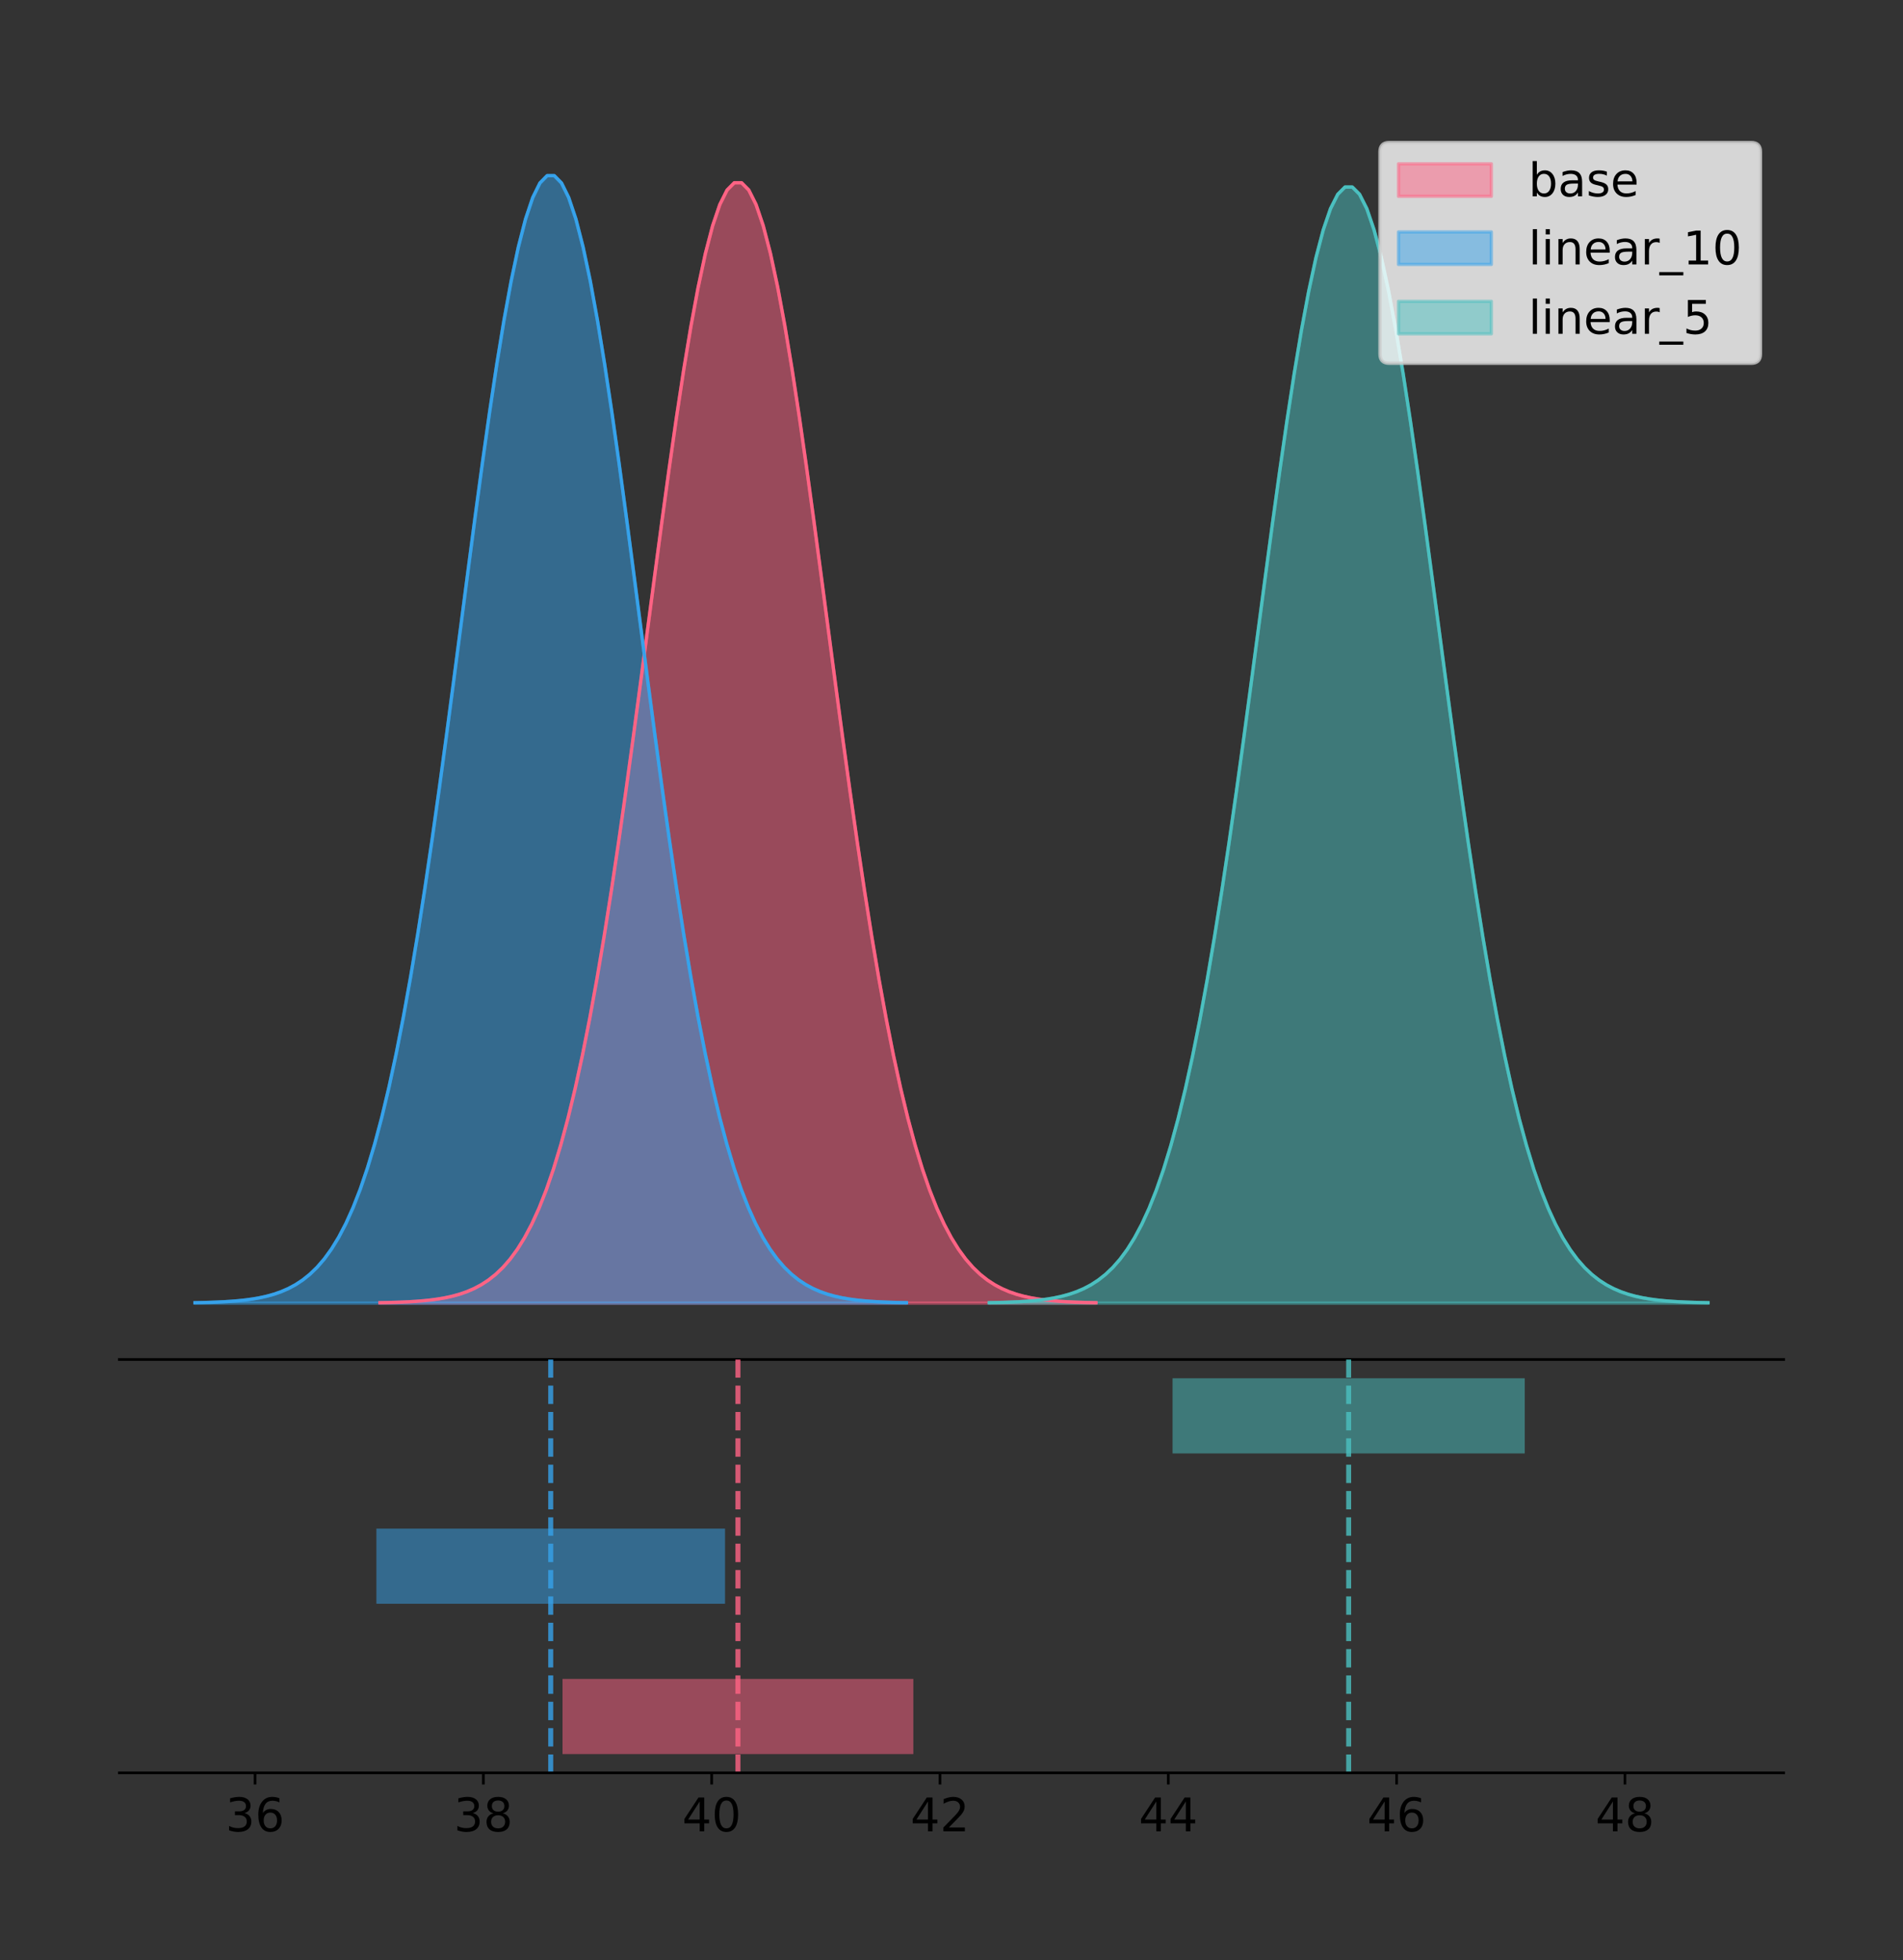 <?xml version="1.0" encoding="utf-8" standalone="no"?>
<!DOCTYPE svg PUBLIC "-//W3C//DTD SVG 1.1//EN"
  "http://www.w3.org/Graphics/SVG/1.1/DTD/svg11.dtd">
<!-- Created with matplotlib (https://matplotlib.org/) -->
<svg height="591.509pt" version="1.1" viewBox="0 0 574.2 591.509" width="574.2pt" xmlns="http://www.w3.org/2000/svg" xmlns:xlink="http://www.w3.org/1999/xlink">
 <rect x="0" y="0" width="574.2" height="591.509" fill="#333333" stroke="none"/>
 <defs>
  <style type="text/css">
*{stroke-linecap:butt;stroke-linejoin:round;}
  </style>
 </defs>
 <g id="figure_1">
  <g id="patch_1">
   <path d="M 0 591.509 
L 574.2 591.509 
L 574.2 0 
L 0 0 
z
" style="fill:none;"/>
  </g>
  <g id="axes_1">
   <g id="patch_2">
    <path d="M 36 410.22 
L 538.2 410.22 
L 538.2 36 
L 36 36 
z
" style="fill:none;"/>
   </g>
   <g id="PolyCollection_1">
    <defs>
     <path d="M 114.638 -198.299 
L 114.638 -198.413 
L 116.821 -198.456 
L 119.003 -198.513 
L 121.185 -198.59 
L 123.367 -198.692 
L 125.55 -198.826 
L 127.732 -199.001 
L 129.914 -199.229 
L 132.096 -199.522 
L 134.279 -199.897 
L 136.461 -200.374 
L 138.643 -200.976 
L 140.825 -201.73 
L 143.007 -202.667 
L 145.19 -203.825 
L 147.372 -205.244 
L 149.554 -206.97 
L 151.736 -209.055 
L 153.919 -211.555 
L 156.101 -214.529 
L 158.283 -218.041 
L 160.465 -222.156 
L 162.648 -226.943 
L 164.83 -232.465 
L 167.012 -238.787 
L 169.194 -245.967 
L 171.377 -254.055 
L 173.559 -263.09 
L 175.741 -273.1 
L 177.923 -284.093 
L 180.105 -296.063 
L 182.288 -308.977 
L 184.47 -322.781 
L 186.652 -337.396 
L 188.834 -352.715 
L 191.017 -368.605 
L 193.199 -384.908 
L 195.381 -401.441 
L 197.563 -417.999 
L 199.746 -434.361 
L 201.928 -450.29 
L 204.11 -465.543 
L 206.292 -479.875 
L 208.474 -493.044 
L 210.657 -504.821 
L 212.839 -514.994 
L 215.021 -523.375 
L 217.203 -529.806 
L 219.386 -534.164 
L 221.568 -536.365 
L 223.75 -536.365 
L 225.932 -534.164 
L 228.115 -529.806 
L 230.297 -523.375 
L 232.479 -514.994 
L 234.661 -504.821 
L 236.843 -493.044 
L 239.026 -479.875 
L 241.208 -465.543 
L 243.39 -450.29 
L 245.572 -434.361 
L 247.755 -417.999 
L 249.937 -401.441 
L 252.119 -384.908 
L 254.301 -368.605 
L 256.484 -352.715 
L 258.666 -337.396 
L 260.848 -322.781 
L 263.03 -308.977 
L 265.212 -296.063 
L 267.395 -284.093 
L 269.577 -273.1 
L 271.759 -263.09 
L 273.941 -254.055 
L 276.124 -245.967 
L 278.306 -238.787 
L 280.488 -232.465 
L 282.67 -226.943 
L 284.853 -222.156 
L 287.035 -218.041 
L 289.217 -214.529 
L 291.399 -211.555 
L 293.582 -209.055 
L 295.764 -206.97 
L 297.946 -205.244 
L 300.128 -203.825 
L 302.31 -202.667 
L 304.493 -201.73 
L 306.675 -200.976 
L 308.857 -200.374 
L 311.039 -199.897 
L 313.222 -199.522 
L 315.404 -199.229 
L 317.586 -199.001 
L 319.768 -198.826 
L 321.951 -198.692 
L 324.133 -198.59 
L 326.315 -198.513 
L 328.497 -198.456 
L 330.679 -198.413 
L 330.679 -198.299 
L 330.679 -198.299 
L 328.497 -198.299 
L 326.315 -198.299 
L 324.133 -198.299 
L 321.951 -198.299 
L 319.768 -198.299 
L 317.586 -198.299 
L 315.404 -198.299 
L 313.222 -198.299 
L 311.039 -198.299 
L 308.857 -198.299 
L 306.675 -198.299 
L 304.493 -198.299 
L 302.31 -198.299 
L 300.128 -198.299 
L 297.946 -198.299 
L 295.764 -198.299 
L 293.582 -198.299 
L 291.399 -198.299 
L 289.217 -198.299 
L 287.035 -198.299 
L 284.853 -198.299 
L 282.67 -198.299 
L 280.488 -198.299 
L 278.306 -198.299 
L 276.124 -198.299 
L 273.941 -198.299 
L 271.759 -198.299 
L 269.577 -198.299 
L 267.395 -198.299 
L 265.212 -198.299 
L 263.03 -198.299 
L 260.848 -198.299 
L 258.666 -198.299 
L 256.484 -198.299 
L 254.301 -198.299 
L 252.119 -198.299 
L 249.937 -198.299 
L 247.755 -198.299 
L 245.572 -198.299 
L 243.39 -198.299 
L 241.208 -198.299 
L 239.026 -198.299 
L 236.843 -198.299 
L 234.661 -198.299 
L 232.479 -198.299 
L 230.297 -198.299 
L 228.115 -198.299 
L 225.932 -198.299 
L 223.75 -198.299 
L 221.568 -198.299 
L 219.386 -198.299 
L 217.203 -198.299 
L 215.021 -198.299 
L 212.839 -198.299 
L 210.657 -198.299 
L 208.474 -198.299 
L 206.292 -198.299 
L 204.11 -198.299 
L 201.928 -198.299 
L 199.746 -198.299 
L 197.563 -198.299 
L 195.381 -198.299 
L 193.199 -198.299 
L 191.017 -198.299 
L 188.834 -198.299 
L 186.652 -198.299 
L 184.47 -198.299 
L 182.288 -198.299 
L 180.105 -198.299 
L 177.923 -198.299 
L 175.741 -198.299 
L 173.559 -198.299 
L 171.377 -198.299 
L 169.194 -198.299 
L 167.012 -198.299 
L 164.83 -198.299 
L 162.648 -198.299 
L 160.465 -198.299 
L 158.283 -198.299 
L 156.101 -198.299 
L 153.919 -198.299 
L 151.736 -198.299 
L 149.554 -198.299 
L 147.372 -198.299 
L 145.19 -198.299 
L 143.007 -198.299 
L 140.825 -198.299 
L 138.643 -198.299 
L 136.461 -198.299 
L 134.279 -198.299 
L 132.096 -198.299 
L 129.914 -198.299 
L 127.732 -198.299 
L 125.55 -198.299 
L 123.367 -198.299 
L 121.185 -198.299 
L 119.003 -198.299 
L 116.821 -198.299 
L 114.638 -198.299 
z
" id="m628d7ee543" style="stroke:#ff6384;stroke-opacity:0.5;"/>
    </defs>
    <g clip-path="url(#p4c13dbbd85)">
     <use style="fill:#ff6384;fill-opacity:0.5;stroke:#ff6384;stroke-opacity:0.5;" x="0" xlink:href="#m628d7ee543" y="591.509"/>
    </g>
   </g>
   <g id="PolyCollection_2">
    <defs>
     <path d="M 58.827 -198.299 
L 58.827 -198.414 
L 60.996 -198.457 
L 63.164 -198.515 
L 65.333 -198.592 
L 67.501 -198.694 
L 69.67 -198.829 
L 71.839 -199.006 
L 74.007 -199.235 
L 76.176 -199.53 
L 78.344 -199.907 
L 80.513 -200.387 
L 82.681 -200.993 
L 84.85 -201.751 
L 87.018 -202.695 
L 89.187 -203.86 
L 91.355 -205.288 
L 93.524 -207.025 
L 95.692 -209.123 
L 97.861 -211.638 
L 100.03 -214.631 
L 102.198 -218.165 
L 104.367 -222.307 
L 106.535 -227.124 
L 108.704 -232.681 
L 110.872 -239.043 
L 113.041 -246.268 
L 115.209 -254.407 
L 117.378 -263.499 
L 119.546 -273.572 
L 121.715 -284.635 
L 123.883 -296.68 
L 126.052 -309.675 
L 128.221 -323.567 
L 130.389 -338.274 
L 132.558 -353.69 
L 134.726 -369.68 
L 136.895 -386.086 
L 139.063 -402.724 
L 141.232 -419.387 
L 143.4 -435.851 
L 145.569 -451.881 
L 147.737 -467.231 
L 149.906 -481.653 
L 152.074 -494.905 
L 154.243 -506.757 
L 156.411 -516.994 
L 158.58 -525.428 
L 160.749 -531.9 
L 162.917 -536.285 
L 165.086 -538.499 
L 167.254 -538.499 
L 169.423 -536.285 
L 171.591 -531.9 
L 173.76 -525.428 
L 175.928 -516.994 
L 178.097 -506.757 
L 180.265 -494.905 
L 182.434 -481.653 
L 184.602 -467.231 
L 186.771 -451.881 
L 188.94 -435.851 
L 191.108 -419.387 
L 193.277 -402.724 
L 195.445 -386.086 
L 197.614 -369.68 
L 199.782 -353.69 
L 201.951 -338.274 
L 204.119 -323.567 
L 206.288 -309.675 
L 208.456 -296.68 
L 210.625 -284.635 
L 212.793 -273.572 
L 214.962 -263.499 
L 217.131 -254.407 
L 219.299 -246.268 
L 221.468 -239.043 
L 223.636 -232.681 
L 225.805 -227.124 
L 227.973 -222.307 
L 230.142 -218.165 
L 232.31 -214.631 
L 234.479 -211.638 
L 236.647 -209.123 
L 238.816 -207.025 
L 240.984 -205.288 
L 243.153 -203.86 
L 245.322 -202.695 
L 247.49 -201.751 
L 249.659 -200.993 
L 251.827 -200.387 
L 253.996 -199.907 
L 256.164 -199.53 
L 258.333 -199.235 
L 260.501 -199.006 
L 262.67 -198.829 
L 264.838 -198.694 
L 267.007 -198.592 
L 269.175 -198.515 
L 271.344 -198.457 
L 273.513 -198.414 
L 273.513 -198.299 
L 273.513 -198.299 
L 271.344 -198.299 
L 269.175 -198.299 
L 267.007 -198.299 
L 264.838 -198.299 
L 262.67 -198.299 
L 260.501 -198.299 
L 258.333 -198.299 
L 256.164 -198.299 
L 253.996 -198.299 
L 251.827 -198.299 
L 249.659 -198.299 
L 247.49 -198.299 
L 245.322 -198.299 
L 243.153 -198.299 
L 240.984 -198.299 
L 238.816 -198.299 
L 236.647 -198.299 
L 234.479 -198.299 
L 232.31 -198.299 
L 230.142 -198.299 
L 227.973 -198.299 
L 225.805 -198.299 
L 223.636 -198.299 
L 221.468 -198.299 
L 219.299 -198.299 
L 217.131 -198.299 
L 214.962 -198.299 
L 212.793 -198.299 
L 210.625 -198.299 
L 208.456 -198.299 
L 206.288 -198.299 
L 204.119 -198.299 
L 201.951 -198.299 
L 199.782 -198.299 
L 197.614 -198.299 
L 195.445 -198.299 
L 193.277 -198.299 
L 191.108 -198.299 
L 188.94 -198.299 
L 186.771 -198.299 
L 184.602 -198.299 
L 182.434 -198.299 
L 180.265 -198.299 
L 178.097 -198.299 
L 175.928 -198.299 
L 173.76 -198.299 
L 171.591 -198.299 
L 169.423 -198.299 
L 167.254 -198.299 
L 165.086 -198.299 
L 162.917 -198.299 
L 160.749 -198.299 
L 158.58 -198.299 
L 156.411 -198.299 
L 154.243 -198.299 
L 152.074 -198.299 
L 149.906 -198.299 
L 147.737 -198.299 
L 145.569 -198.299 
L 143.4 -198.299 
L 141.232 -198.299 
L 139.063 -198.299 
L 136.895 -198.299 
L 134.726 -198.299 
L 132.558 -198.299 
L 130.389 -198.299 
L 128.221 -198.299 
L 126.052 -198.299 
L 123.883 -198.299 
L 121.715 -198.299 
L 119.546 -198.299 
L 117.378 -198.299 
L 115.209 -198.299 
L 113.041 -198.299 
L 110.872 -198.299 
L 108.704 -198.299 
L 106.535 -198.299 
L 104.367 -198.299 
L 102.198 -198.299 
L 100.03 -198.299 
L 97.861 -198.299 
L 95.692 -198.299 
L 93.524 -198.299 
L 91.355 -198.299 
L 89.187 -198.299 
L 87.018 -198.299 
L 84.85 -198.299 
L 82.681 -198.299 
L 80.513 -198.299 
L 78.344 -198.299 
L 76.176 -198.299 
L 74.007 -198.299 
L 71.839 -198.299 
L 69.67 -198.299 
L 67.501 -198.299 
L 65.333 -198.299 
L 63.164 -198.299 
L 60.996 -198.299 
L 58.827 -198.299 
z
" id="m16cb1708a8" style="stroke:#36a2eb;stroke-opacity:0.5;"/>
    </defs>
    <g clip-path="url(#p4c13dbbd85)">
     <use style="fill:#36a2eb;fill-opacity:0.5;stroke:#36a2eb;stroke-opacity:0.5;" x="0" xlink:href="#m16cb1708a8" y="591.509"/>
    </g>
   </g>
   <g id="PolyCollection_3">
    <defs>
     <path d="M 298.502 -198.299 
L 298.502 -198.412 
L 300.692 -198.455 
L 302.883 -198.512 
L 305.074 -198.589 
L 307.264 -198.69 
L 309.455 -198.824 
L 311.645 -198.999 
L 313.836 -199.225 
L 316.027 -199.517 
L 318.217 -199.891 
L 320.408 -200.366 
L 322.599 -200.966 
L 324.789 -201.717 
L 326.98 -202.651 
L 329.17 -203.804 
L 331.361 -205.217 
L 333.552 -206.937 
L 335.742 -209.014 
L 337.933 -211.504 
L 340.123 -214.466 
L 342.314 -217.965 
L 344.505 -222.065 
L 346.695 -226.833 
L 348.886 -232.335 
L 351.077 -238.632 
L 353.267 -245.785 
L 355.458 -253.841 
L 357.648 -262.842 
L 359.839 -272.813 
L 362.03 -283.765 
L 364.22 -295.689 
L 366.411 -308.553 
L 368.601 -322.304 
L 370.792 -336.863 
L 372.983 -352.124 
L 375.173 -367.953 
L 377.364 -384.194 
L 379.555 -400.663 
L 381.745 -417.158 
L 383.936 -433.457 
L 386.126 -449.325 
L 388.317 -464.52 
L 390.508 -478.797 
L 392.698 -491.916 
L 394.889 -503.648 
L 397.079 -513.782 
L 399.27 -522.131 
L 401.461 -528.538 
L 403.651 -532.879 
L 405.842 -535.071 
L 408.033 -535.071 
L 410.223 -532.879 
L 412.414 -528.538 
L 414.604 -522.131 
L 416.795 -513.782 
L 418.986 -503.648 
L 421.176 -491.916 
L 423.367 -478.797 
L 425.557 -464.52 
L 427.748 -449.325 
L 429.939 -433.457 
L 432.129 -417.158 
L 434.32 -400.663 
L 436.511 -384.194 
L 438.701 -367.953 
L 440.892 -352.124 
L 443.082 -336.863 
L 445.273 -322.304 
L 447.464 -308.553 
L 449.654 -295.689 
L 451.845 -283.765 
L 454.035 -272.813 
L 456.226 -262.842 
L 458.417 -253.841 
L 460.607 -245.785 
L 462.798 -238.632 
L 464.989 -232.335 
L 467.179 -226.833 
L 469.37 -222.065 
L 471.56 -217.965 
L 473.751 -214.466 
L 475.942 -211.504 
L 478.132 -209.014 
L 480.323 -206.937 
L 482.513 -205.217 
L 484.704 -203.804 
L 486.895 -202.651 
L 489.085 -201.717 
L 491.276 -200.966 
L 493.467 -200.366 
L 495.657 -199.891 
L 497.848 -199.517 
L 500.038 -199.225 
L 502.229 -198.999 
L 504.42 -198.824 
L 506.61 -198.69 
L 508.801 -198.589 
L 510.991 -198.512 
L 513.182 -198.455 
L 515.373 -198.412 
L 515.373 -198.299 
L 515.373 -198.299 
L 513.182 -198.299 
L 510.991 -198.299 
L 508.801 -198.299 
L 506.61 -198.299 
L 504.42 -198.299 
L 502.229 -198.299 
L 500.038 -198.299 
L 497.848 -198.299 
L 495.657 -198.299 
L 493.467 -198.299 
L 491.276 -198.299 
L 489.085 -198.299 
L 486.895 -198.299 
L 484.704 -198.299 
L 482.513 -198.299 
L 480.323 -198.299 
L 478.132 -198.299 
L 475.942 -198.299 
L 473.751 -198.299 
L 471.56 -198.299 
L 469.37 -198.299 
L 467.179 -198.299 
L 464.989 -198.299 
L 462.798 -198.299 
L 460.607 -198.299 
L 458.417 -198.299 
L 456.226 -198.299 
L 454.035 -198.299 
L 451.845 -198.299 
L 449.654 -198.299 
L 447.464 -198.299 
L 445.273 -198.299 
L 443.082 -198.299 
L 440.892 -198.299 
L 438.701 -198.299 
L 436.511 -198.299 
L 434.32 -198.299 
L 432.129 -198.299 
L 429.939 -198.299 
L 427.748 -198.299 
L 425.557 -198.299 
L 423.367 -198.299 
L 421.176 -198.299 
L 418.986 -198.299 
L 416.795 -198.299 
L 414.604 -198.299 
L 412.414 -198.299 
L 410.223 -198.299 
L 408.033 -198.299 
L 405.842 -198.299 
L 403.651 -198.299 
L 401.461 -198.299 
L 399.27 -198.299 
L 397.079 -198.299 
L 394.889 -198.299 
L 392.698 -198.299 
L 390.508 -198.299 
L 388.317 -198.299 
L 386.126 -198.299 
L 383.936 -198.299 
L 381.745 -198.299 
L 379.555 -198.299 
L 377.364 -198.299 
L 375.173 -198.299 
L 372.983 -198.299 
L 370.792 -198.299 
L 368.601 -198.299 
L 366.411 -198.299 
L 364.22 -198.299 
L 362.03 -198.299 
L 359.839 -198.299 
L 357.648 -198.299 
L 355.458 -198.299 
L 353.267 -198.299 
L 351.077 -198.299 
L 348.886 -198.299 
L 346.695 -198.299 
L 344.505 -198.299 
L 342.314 -198.299 
L 340.123 -198.299 
L 337.933 -198.299 
L 335.742 -198.299 
L 333.552 -198.299 
L 331.361 -198.299 
L 329.17 -198.299 
L 326.98 -198.299 
L 324.789 -198.299 
L 322.599 -198.299 
L 320.408 -198.299 
L 318.217 -198.299 
L 316.027 -198.299 
L 313.836 -198.299 
L 311.645 -198.299 
L 309.455 -198.299 
L 307.264 -198.299 
L 305.074 -198.299 
L 302.883 -198.299 
L 300.692 -198.299 
L 298.502 -198.299 
z
" id="m3d68db881d" style="stroke:#4bc0c0;stroke-opacity:0.5;"/>
    </defs>
    <g clip-path="url(#p4c13dbbd85)">
     <use style="fill:#4bc0c0;fill-opacity:0.5;stroke:#4bc0c0;stroke-opacity:0.5;" x="0" xlink:href="#m3d68db881d" y="591.509"/>
    </g>
   </g>
   <g id="line2d_1">
    <path clip-path="url(#p4c13dbbd85)" d="M 114.638 393.096 
L 116.821 393.054 
L 119.003 392.996 
L 121.185 392.919 
L 123.367 392.818 
L 125.55 392.683 
L 127.732 392.508 
L 129.914 392.281 
L 132.096 391.987 
L 134.279 391.612 
L 136.461 391.135 
L 138.643 390.533 
L 140.825 389.78 
L 143.007 388.842 
L 145.19 387.685 
L 147.372 386.266 
L 149.554 384.539 
L 151.736 382.454 
L 153.919 379.955 
L 156.101 376.981 
L 158.283 373.469 
L 160.465 369.353 
L 162.648 364.567 
L 164.83 359.044 
L 167.012 352.722 
L 169.194 345.542 
L 171.377 337.455 
L 173.559 328.419 
L 175.741 318.41 
L 177.923 307.416 
L 180.105 295.447 
L 182.288 282.533 
L 184.47 268.729 
L 186.652 254.114 
L 188.834 238.795 
L 191.017 222.904 
L 193.199 206.601 
L 195.381 190.068 
L 197.563 173.51 
L 199.746 157.149 
L 201.928 141.22 
L 204.11 125.966 
L 206.292 111.635 
L 208.474 98.465 
L 210.657 86.688 
L 212.839 76.515 
L 215.021 68.134 
L 217.203 61.703 
L 219.386 57.345 
L 221.568 55.145 
L 223.75 55.145 
L 225.932 57.345 
L 228.115 61.703 
L 230.297 68.134 
L 232.479 76.515 
L 234.661 86.688 
L 236.843 98.465 
L 239.026 111.635 
L 241.208 125.966 
L 243.39 141.22 
L 245.572 157.149 
L 247.755 173.51 
L 249.937 190.068 
L 252.119 206.601 
L 254.301 222.904 
L 256.484 238.795 
L 258.666 254.114 
L 260.848 268.729 
L 263.03 282.533 
L 265.212 295.447 
L 267.395 307.416 
L 269.577 318.41 
L 271.759 328.419 
L 273.941 337.455 
L 276.124 345.542 
L 278.306 352.722 
L 280.488 359.044 
L 282.67 364.567 
L 284.853 369.353 
L 287.035 373.469 
L 289.217 376.981 
L 291.399 379.955 
L 293.582 382.454 
L 295.764 384.539 
L 297.946 386.266 
L 300.128 387.685 
L 302.31 388.842 
L 304.493 389.78 
L 306.675 390.533 
L 308.857 391.135 
L 311.039 391.612 
L 313.222 391.987 
L 315.404 392.281 
L 317.586 392.508 
L 319.768 392.683 
L 321.951 392.818 
L 324.133 392.919 
L 326.315 392.996 
L 328.497 393.054 
L 330.679 393.096 
" style="fill:none;stroke:#ff6384;stroke-linecap:square;"/>
   </g>
   <g id="line2d_2">
    <path clip-path="url(#p4c13dbbd85)" d="M 58.827 393.096 
L 60.996 393.053 
L 63.164 392.995 
L 65.333 392.918 
L 67.501 392.815 
L 69.67 392.68 
L 71.839 392.504 
L 74.007 392.275 
L 76.176 391.98 
L 78.344 391.602 
L 80.513 391.122 
L 82.681 390.516 
L 84.85 389.758 
L 87.018 388.814 
L 89.187 387.65 
L 91.355 386.222 
L 93.524 384.485 
L 95.692 382.386 
L 97.861 379.871 
L 100.03 376.878 
L 102.198 373.344 
L 104.367 369.202 
L 106.535 364.386 
L 108.704 358.828 
L 110.872 352.466 
L 113.041 345.241 
L 115.209 337.103 
L 117.378 328.01 
L 119.546 317.937 
L 121.715 306.874 
L 123.883 294.829 
L 126.052 281.834 
L 128.221 267.942 
L 130.389 253.235 
L 132.558 237.82 
L 134.726 221.829 
L 136.895 205.423 
L 139.063 188.786 
L 141.232 172.123 
L 143.4 155.658 
L 145.569 139.628 
L 147.737 124.279 
L 149.906 109.857 
L 152.074 96.604 
L 154.243 84.752 
L 156.411 74.515 
L 158.58 66.081 
L 160.749 59.61 
L 162.917 55.224 
L 165.086 53.01 
L 167.254 53.01 
L 169.423 55.224 
L 171.591 59.61 
L 173.76 66.081 
L 175.928 74.515 
L 178.097 84.752 
L 180.265 96.604 
L 182.434 109.857 
L 184.602 124.279 
L 186.771 139.628 
L 188.94 155.658 
L 191.108 172.123 
L 193.277 188.786 
L 195.445 205.423 
L 197.614 221.829 
L 199.782 237.82 
L 201.951 253.235 
L 204.119 267.942 
L 206.288 281.834 
L 208.456 294.829 
L 210.625 306.874 
L 212.793 317.937 
L 214.962 328.01 
L 217.131 337.103 
L 219.299 345.241 
L 221.468 352.466 
L 223.636 358.828 
L 225.805 364.386 
L 227.973 369.202 
L 230.142 373.344 
L 232.31 376.878 
L 234.479 379.871 
L 236.647 382.386 
L 238.816 384.485 
L 240.984 386.222 
L 243.153 387.65 
L 245.322 388.814 
L 247.49 389.758 
L 249.659 390.516 
L 251.827 391.122 
L 253.996 391.602 
L 256.164 391.98 
L 258.333 392.275 
L 260.501 392.504 
L 262.67 392.68 
L 264.838 392.815 
L 267.007 392.918 
L 269.175 392.995 
L 271.344 393.053 
L 273.513 393.096 
" style="fill:none;stroke:#36a2eb;stroke-linecap:square;"/>
   </g>
   <g id="line2d_3">
    <path clip-path="url(#p4c13dbbd85)" d="M 298.502 393.097 
L 300.692 393.054 
L 302.883 392.997 
L 305.074 392.92 
L 307.264 392.819 
L 309.455 392.685 
L 311.645 392.511 
L 313.836 392.284 
L 316.027 391.992 
L 318.217 391.618 
L 320.408 391.143 
L 322.599 390.544 
L 324.789 389.793 
L 326.98 388.859 
L 329.17 387.706 
L 331.361 386.292 
L 333.552 384.573 
L 335.742 382.496 
L 337.933 380.006 
L 340.123 377.043 
L 342.314 373.544 
L 344.505 369.444 
L 346.695 364.676 
L 348.886 359.175 
L 351.077 352.877 
L 353.267 345.725 
L 355.458 337.668 
L 357.648 328.667 
L 359.839 318.696 
L 362.03 307.744 
L 364.22 295.821 
L 366.411 282.956 
L 368.601 269.205 
L 370.792 254.646 
L 372.983 239.386 
L 375.173 223.556 
L 377.364 207.316 
L 379.555 190.846 
L 381.745 174.351 
L 383.936 158.052 
L 386.126 142.184 
L 388.317 126.989 
L 390.508 112.712 
L 392.698 99.593 
L 394.889 87.861 
L 397.079 77.727 
L 399.27 69.378 
L 401.461 62.972 
L 403.651 58.631 
L 405.842 56.439 
L 408.033 56.439 
L 410.223 58.631 
L 412.414 62.972 
L 414.604 69.378 
L 416.795 77.727 
L 418.986 87.861 
L 421.176 99.593 
L 423.367 112.712 
L 425.557 126.989 
L 427.748 142.184 
L 429.939 158.052 
L 432.129 174.351 
L 434.32 190.846 
L 436.511 207.316 
L 438.701 223.556 
L 440.892 239.386 
L 443.082 254.646 
L 445.273 269.205 
L 447.464 282.956 
L 449.654 295.821 
L 451.845 307.744 
L 454.035 318.696 
L 456.226 328.667 
L 458.417 337.668 
L 460.607 345.725 
L 462.798 352.877 
L 464.989 359.175 
L 467.179 364.676 
L 469.37 369.444 
L 471.56 373.544 
L 473.751 377.043 
L 475.942 380.006 
L 478.132 382.496 
L 480.323 384.573 
L 482.513 386.292 
L 484.704 387.706 
L 486.895 388.859 
L 489.085 389.793 
L 491.276 390.544 
L 493.467 391.143 
L 495.657 391.618 
L 497.848 391.992 
L 500.038 392.284 
L 502.229 392.511 
L 504.42 392.685 
L 506.61 392.819 
L 508.801 392.92 
L 510.991 392.997 
L 513.182 393.054 
L 515.373 393.097 
" style="fill:none;stroke:#4bc0c0;stroke-linecap:square;"/>
   </g>
   <g id="patch_3">
    <path d="M 36 410.22 
L 538.2 410.22 
" style="fill:none;stroke:#000000;stroke-linecap:square;stroke-linejoin:miter;stroke-width:0.8;"/>
   </g>
   <g id="legend_1">
    <g id="patch_4">
     <path d="M 419.185 109.627 
L 528.4 109.627 
Q 531.2 109.627 531.2 106.827 
L 531.2 45.8 
Q 531.2 43 528.4 43 
L 419.185 43 
Q 416.385 43 416.385 45.8 
L 416.385 106.827 
Q 416.385 109.627 419.185 109.627 
z
" style="fill:#ffffff;opacity:0.8;stroke:#cccccc;stroke-linejoin:miter;"/>
    </g>
    <g id="patch_5">
     <path d="M 421.985 59.238 
L 449.985 59.238 
L 449.985 49.438 
L 421.985 49.438 
z
" style="fill:#ff6384;opacity:0.5;stroke:#ff6384;stroke-linejoin:miter;"/>
    </g>
    <g id="text_1">
     <!-- base -->
     <defs>
      <path d="M 48.688 27.297 
Q 48.688 37.203 44.609 42.844 
Q 40.531 48.484 33.406 48.484 
Q 26.266 48.484 22.188 42.844 
Q 18.109 37.203 18.109 27.297 
Q 18.109 17.391 22.188 11.75 
Q 26.266 6.109 33.406 6.109 
Q 40.531 6.109 44.609 11.75 
Q 48.688 17.391 48.688 27.297 
z
M 18.109 46.391 
Q 20.953 51.266 25.266 53.625 
Q 29.594 56 35.594 56 
Q 45.562 56 51.781 48.094 
Q 58.016 40.188 58.016 27.297 
Q 58.016 14.406 51.781 6.484 
Q 45.562 -1.422 35.594 -1.422 
Q 29.594 -1.422 25.266 0.953 
Q 20.953 3.328 18.109 8.203 
L 18.109 0 
L 9.078 0 
L 9.078 75.984 
L 18.109 75.984 
z
" id="DejaVuSans-98"/>
      <path d="M 34.281 27.484 
Q 23.391 27.484 19.188 25 
Q 14.984 22.516 14.984 16.5 
Q 14.984 11.719 18.141 8.906 
Q 21.297 6.109 26.703 6.109 
Q 34.188 6.109 38.703 11.406 
Q 43.219 16.703 43.219 25.484 
L 43.219 27.484 
z
M 52.203 31.203 
L 52.203 0 
L 43.219 0 
L 43.219 8.297 
Q 40.141 3.328 35.547 0.953 
Q 30.953 -1.422 24.312 -1.422 
Q 15.922 -1.422 10.953 3.297 
Q 6 8.016 6 15.922 
Q 6 25.141 12.172 29.828 
Q 18.359 34.516 30.609 34.516 
L 43.219 34.516 
L 43.219 35.406 
Q 43.219 41.609 39.141 45 
Q 35.062 48.391 27.688 48.391 
Q 23 48.391 18.547 47.266 
Q 14.109 46.141 10.016 43.891 
L 10.016 52.203 
Q 14.938 54.109 19.578 55.047 
Q 24.219 56 28.609 56 
Q 40.484 56 46.344 49.844 
Q 52.203 43.703 52.203 31.203 
z
" id="DejaVuSans-97"/>
      <path d="M 44.281 53.078 
L 44.281 44.578 
Q 40.484 46.531 36.375 47.5 
Q 32.281 48.484 27.875 48.484 
Q 21.188 48.484 17.844 46.438 
Q 14.5 44.391 14.5 40.281 
Q 14.5 37.156 16.891 35.375 
Q 19.281 33.594 26.516 31.984 
L 29.594 31.297 
Q 39.156 29.25 43.188 25.516 
Q 47.219 21.781 47.219 15.094 
Q 47.219 7.469 41.188 3.016 
Q 35.156 -1.422 24.609 -1.422 
Q 20.219 -1.422 15.453 -0.562 
Q 10.688 0.297 5.422 2 
L 5.422 11.281 
Q 10.406 8.688 15.234 7.391 
Q 20.062 6.109 24.812 6.109 
Q 31.156 6.109 34.562 8.281 
Q 37.984 10.453 37.984 14.406 
Q 37.984 18.062 35.516 20.016 
Q 33.062 21.969 24.703 23.781 
L 21.578 24.516 
Q 13.234 26.266 9.516 29.906 
Q 5.812 33.547 5.812 39.891 
Q 5.812 47.609 11.281 51.797 
Q 16.75 56 26.812 56 
Q 31.781 56 36.172 55.266 
Q 40.578 54.547 44.281 53.078 
z
" id="DejaVuSans-115"/>
      <path d="M 56.203 29.594 
L 56.203 25.203 
L 14.891 25.203 
Q 15.484 15.922 20.484 11.062 
Q 25.484 6.203 34.422 6.203 
Q 39.594 6.203 44.453 7.469 
Q 49.312 8.734 54.109 11.281 
L 54.109 2.781 
Q 49.266 0.734 44.188 -0.344 
Q 39.109 -1.422 33.891 -1.422 
Q 20.797 -1.422 13.156 6.188 
Q 5.516 13.812 5.516 26.812 
Q 5.516 40.234 12.766 48.109 
Q 20.016 56 32.328 56 
Q 43.359 56 49.781 48.891 
Q 56.203 41.797 56.203 29.594 
z
M 47.219 32.234 
Q 47.125 39.594 43.094 43.984 
Q 39.062 48.391 32.422 48.391 
Q 24.906 48.391 20.391 44.141 
Q 15.875 39.891 15.188 32.172 
z
" id="DejaVuSans-101"/>
     </defs>
     <g transform="translate(461.185 59.238)scale(0.14 -0.14)">
      <use xlink:href="#DejaVuSans-98"/>
      <use x="63.477" xlink:href="#DejaVuSans-97"/>
      <use x="124.756" xlink:href="#DejaVuSans-115"/>
      <use x="176.855" xlink:href="#DejaVuSans-101"/>
     </g>
    </g>
    <g id="patch_6">
     <path d="M 421.985 79.787 
L 449.985 79.787 
L 449.985 69.987 
L 421.985 69.987 
z
" style="fill:#36a2eb;opacity:0.5;stroke:#36a2eb;stroke-linejoin:miter;"/>
    </g>
    <g id="text_2">
     <!-- linear_10 -->
     <defs>
      <path d="M 9.422 75.984 
L 18.406 75.984 
L 18.406 0 
L 9.422 0 
z
" id="DejaVuSans-108"/>
      <path d="M 9.422 54.688 
L 18.406 54.688 
L 18.406 0 
L 9.422 0 
z
M 9.422 75.984 
L 18.406 75.984 
L 18.406 64.594 
L 9.422 64.594 
z
" id="DejaVuSans-105"/>
      <path d="M 54.891 33.016 
L 54.891 0 
L 45.906 0 
L 45.906 32.719 
Q 45.906 40.484 42.875 44.328 
Q 39.844 48.188 33.797 48.188 
Q 26.516 48.188 22.312 43.547 
Q 18.109 38.922 18.109 30.906 
L 18.109 0 
L 9.078 0 
L 9.078 54.688 
L 18.109 54.688 
L 18.109 46.188 
Q 21.344 51.125 25.703 53.562 
Q 30.078 56 35.797 56 
Q 45.219 56 50.047 50.172 
Q 54.891 44.344 54.891 33.016 
z
" id="DejaVuSans-110"/>
      <path d="M 41.109 46.297 
Q 39.594 47.172 37.812 47.578 
Q 36.031 48 33.891 48 
Q 26.266 48 22.188 43.047 
Q 18.109 38.094 18.109 28.812 
L 18.109 0 
L 9.078 0 
L 9.078 54.688 
L 18.109 54.688 
L 18.109 46.188 
Q 20.953 51.172 25.484 53.578 
Q 30.031 56 36.531 56 
Q 37.453 56 38.578 55.875 
Q 39.703 55.766 41.062 55.516 
z
" id="DejaVuSans-114"/>
      <path d="M 50.984 -16.609 
L 50.984 -23.578 
L -0.984 -23.578 
L -0.984 -16.609 
z
" id="DejaVuSans-95"/>
      <path d="M 12.406 8.297 
L 28.516 8.297 
L 28.516 63.922 
L 10.984 60.406 
L 10.984 69.391 
L 28.422 72.906 
L 38.281 72.906 
L 38.281 8.297 
L 54.391 8.297 
L 54.391 0 
L 12.406 0 
z
" id="DejaVuSans-49"/>
      <path d="M 31.781 66.406 
Q 24.172 66.406 20.328 58.906 
Q 16.5 51.422 16.5 36.375 
Q 16.5 21.391 20.328 13.891 
Q 24.172 6.391 31.781 6.391 
Q 39.453 6.391 43.281 13.891 
Q 47.125 21.391 47.125 36.375 
Q 47.125 51.422 43.281 58.906 
Q 39.453 66.406 31.781 66.406 
z
M 31.781 74.219 
Q 44.047 74.219 50.516 64.516 
Q 56.984 54.828 56.984 36.375 
Q 56.984 17.969 50.516 8.266 
Q 44.047 -1.422 31.781 -1.422 
Q 19.531 -1.422 13.062 8.266 
Q 6.594 17.969 6.594 36.375 
Q 6.594 54.828 13.062 64.516 
Q 19.531 74.219 31.781 74.219 
z
" id="DejaVuSans-48"/>
     </defs>
     <g transform="translate(461.185 79.787)scale(0.14 -0.14)">
      <use xlink:href="#DejaVuSans-108"/>
      <use x="27.783" xlink:href="#DejaVuSans-105"/>
      <use x="55.566" xlink:href="#DejaVuSans-110"/>
      <use x="118.945" xlink:href="#DejaVuSans-101"/>
      <use x="180.469" xlink:href="#DejaVuSans-97"/>
      <use x="241.748" xlink:href="#DejaVuSans-114"/>
      <use x="282.861" xlink:href="#DejaVuSans-95"/>
      <use x="332.861" xlink:href="#DejaVuSans-49"/>
      <use x="396.484" xlink:href="#DejaVuSans-48"/>
     </g>
    </g>
    <g id="patch_7">
     <path d="M 421.985 100.726 
L 449.985 100.726 
L 449.985 90.926 
L 421.985 90.926 
z
" style="fill:#4bc0c0;opacity:0.5;stroke:#4bc0c0;stroke-linejoin:miter;"/>
    </g>
    <g id="text_3">
     <!-- linear_5 -->
     <defs>
      <path d="M 10.797 72.906 
L 49.516 72.906 
L 49.516 64.594 
L 19.828 64.594 
L 19.828 46.734 
Q 21.969 47.469 24.109 47.828 
Q 26.266 48.188 28.422 48.188 
Q 40.625 48.188 47.75 41.5 
Q 54.891 34.812 54.891 23.391 
Q 54.891 11.625 47.562 5.094 
Q 40.234 -1.422 26.906 -1.422 
Q 22.312 -1.422 17.547 -0.641 
Q 12.797 0.141 7.719 1.703 
L 7.719 11.625 
Q 12.109 9.234 16.797 8.062 
Q 21.484 6.891 26.703 6.891 
Q 35.156 6.891 40.078 11.328 
Q 45.016 15.766 45.016 23.391 
Q 45.016 31 40.078 35.438 
Q 35.156 39.891 26.703 39.891 
Q 22.75 39.891 18.812 39.016 
Q 14.891 38.141 10.797 36.281 
z
" id="DejaVuSans-53"/>
     </defs>
     <g transform="translate(461.185 100.726)scale(0.14 -0.14)">
      <use xlink:href="#DejaVuSans-108"/>
      <use x="27.783" xlink:href="#DejaVuSans-105"/>
      <use x="55.566" xlink:href="#DejaVuSans-110"/>
      <use x="118.945" xlink:href="#DejaVuSans-101"/>
      <use x="180.469" xlink:href="#DejaVuSans-97"/>
      <use x="241.748" xlink:href="#DejaVuSans-114"/>
      <use x="282.861" xlink:href="#DejaVuSans-95"/>
      <use x="332.861" xlink:href="#DejaVuSans-53"/>
     </g>
    </g>
   </g>
  </g>
  <g id="axes_2">
   <g id="patch_8">
    <path d="M 36 534.96 
L 538.2 534.96 
L 538.2 410.22 
L 36 410.22 
z
" style="fill:none;"/>
   </g>
   <g id="patch_9">
    <path clip-path="url(#p52f2d6f560)" d="M 169.729 529.29 
L 275.589 529.29 
L 275.589 506.61 
L 169.729 506.61 
z
" style="fill:#ff6384;opacity:0.5;"/>
   </g>
   <g id="patch_10">
    <path clip-path="url(#p52f2d6f560)" d="M 113.572 483.93 
L 218.768 483.93 
L 218.768 461.25 
L 113.572 461.25 
z
" style="fill:#36a2eb;opacity:0.5;"/>
   </g>
   <g id="patch_11">
    <path clip-path="url(#p52f2d6f560)" d="M 353.804 438.57 
L 460.071 438.57 
L 460.071 415.89 
L 353.804 415.89 
z
" style="fill:#4bc0c0;opacity:0.5;"/>
   </g>
   <g id="matplotlib.axis_1">
    <g id="xtick_1">
     <g id="line2d_4">
      <defs>
       <path d="M 0 0 
L 0 3.5 
" id="ma2a261a2bc" style="stroke:#000000;stroke-width:0.8;"/>
      </defs>
      <g>
       <use style="stroke:#000000;stroke-width:0.8;" x="76.959" xlink:href="#ma2a261a2bc" y="534.96"/>
      </g>
     </g>
     <g id="text_4">
      <!-- 36 -->
      <defs>
       <path d="M 40.578 39.312 
Q 47.656 37.797 51.625 33 
Q 55.609 28.219 55.609 21.188 
Q 55.609 10.406 48.188 4.484 
Q 40.766 -1.422 27.094 -1.422 
Q 22.516 -1.422 17.656 -0.516 
Q 12.797 0.391 7.625 2.203 
L 7.625 11.719 
Q 11.719 9.328 16.594 8.109 
Q 21.484 6.891 26.812 6.891 
Q 36.078 6.891 40.938 10.547 
Q 45.797 14.203 45.797 21.188 
Q 45.797 27.641 41.281 31.266 
Q 36.766 34.906 28.719 34.906 
L 20.219 34.906 
L 20.219 43.016 
L 29.109 43.016 
Q 36.375 43.016 40.234 45.922 
Q 44.094 48.828 44.094 54.297 
Q 44.094 59.906 40.109 62.906 
Q 36.141 65.922 28.719 65.922 
Q 24.656 65.922 20.016 65.031 
Q 15.375 64.156 9.812 62.312 
L 9.812 71.094 
Q 15.438 72.656 20.344 73.438 
Q 25.25 74.219 29.594 74.219 
Q 40.828 74.219 47.359 69.109 
Q 53.906 64.016 53.906 55.328 
Q 53.906 49.266 50.438 45.094 
Q 46.969 40.922 40.578 39.312 
z
" id="DejaVuSans-51"/>
       <path d="M 33.016 40.375 
Q 26.375 40.375 22.484 35.828 
Q 18.609 31.297 18.609 23.391 
Q 18.609 15.531 22.484 10.953 
Q 26.375 6.391 33.016 6.391 
Q 39.656 6.391 43.531 10.953 
Q 47.406 15.531 47.406 23.391 
Q 47.406 31.297 43.531 35.828 
Q 39.656 40.375 33.016 40.375 
z
M 52.594 71.297 
L 52.594 62.312 
Q 48.875 64.062 45.094 64.984 
Q 41.312 65.922 37.594 65.922 
Q 27.828 65.922 22.672 59.328 
Q 17.531 52.734 16.797 39.406 
Q 19.672 43.656 24.016 45.922 
Q 28.375 48.188 33.594 48.188 
Q 44.578 48.188 50.953 41.516 
Q 57.328 34.859 57.328 23.391 
Q 57.328 12.156 50.688 5.359 
Q 44.047 -1.422 33.016 -1.422 
Q 20.359 -1.422 13.672 8.266 
Q 6.984 17.969 6.984 36.375 
Q 6.984 53.656 15.188 63.938 
Q 23.391 74.219 37.203 74.219 
Q 40.922 74.219 44.703 73.484 
Q 48.484 72.75 52.594 71.297 
z
" id="DejaVuSans-54"/>
      </defs>
      <g transform="translate(68.051 552.598)scale(0.14 -0.14)">
       <use xlink:href="#DejaVuSans-51"/>
       <use x="63.623" xlink:href="#DejaVuSans-54"/>
      </g>
     </g>
    </g>
    <g id="xtick_2">
     <g id="line2d_5">
      <g>
       <use style="stroke:#000000;stroke-width:0.8;" x="145.848" xlink:href="#ma2a261a2bc" y="534.96"/>
      </g>
     </g>
     <g id="text_5">
      <!-- 38 -->
      <defs>
       <path d="M 31.781 34.625 
Q 24.75 34.625 20.719 30.859 
Q 16.703 27.094 16.703 20.516 
Q 16.703 13.922 20.719 10.156 
Q 24.75 6.391 31.781 6.391 
Q 38.812 6.391 42.859 10.172 
Q 46.922 13.969 46.922 20.516 
Q 46.922 27.094 42.891 30.859 
Q 38.875 34.625 31.781 34.625 
z
M 21.922 38.812 
Q 15.578 40.375 12.031 44.719 
Q 8.5 49.078 8.5 55.328 
Q 8.5 64.062 14.719 69.141 
Q 20.953 74.219 31.781 74.219 
Q 42.672 74.219 48.875 69.141 
Q 55.078 64.062 55.078 55.328 
Q 55.078 49.078 51.531 44.719 
Q 48 40.375 41.703 38.812 
Q 48.828 37.156 52.797 32.312 
Q 56.781 27.484 56.781 20.516 
Q 56.781 9.906 50.312 4.234 
Q 43.844 -1.422 31.781 -1.422 
Q 19.734 -1.422 13.25 4.234 
Q 6.781 9.906 6.781 20.516 
Q 6.781 27.484 10.781 32.312 
Q 14.797 37.156 21.922 38.812 
z
M 18.312 54.391 
Q 18.312 48.734 21.844 45.562 
Q 25.391 42.391 31.781 42.391 
Q 38.141 42.391 41.719 45.562 
Q 45.312 48.734 45.312 54.391 
Q 45.312 60.062 41.719 63.234 
Q 38.141 66.406 31.781 66.406 
Q 25.391 66.406 21.844 63.234 
Q 18.312 60.062 18.312 54.391 
z
" id="DejaVuSans-56"/>
      </defs>
      <g transform="translate(136.94 552.598)scale(0.14 -0.14)">
       <use xlink:href="#DejaVuSans-51"/>
       <use x="63.623" xlink:href="#DejaVuSans-56"/>
      </g>
     </g>
    </g>
    <g id="xtick_3">
     <g id="line2d_6">
      <g>
       <use style="stroke:#000000;stroke-width:0.8;" x="214.737" xlink:href="#ma2a261a2bc" y="534.96"/>
      </g>
     </g>
     <g id="text_6">
      <!-- 40 -->
      <defs>
       <path d="M 37.797 64.312 
L 12.891 25.391 
L 37.797 25.391 
z
M 35.203 72.906 
L 47.609 72.906 
L 47.609 25.391 
L 58.016 25.391 
L 58.016 17.188 
L 47.609 17.188 
L 47.609 0 
L 37.797 0 
L 37.797 17.188 
L 4.891 17.188 
L 4.891 26.703 
z
" id="DejaVuSans-52"/>
      </defs>
      <g transform="translate(205.829 552.598)scale(0.14 -0.14)">
       <use xlink:href="#DejaVuSans-52"/>
       <use x="63.623" xlink:href="#DejaVuSans-48"/>
      </g>
     </g>
    </g>
    <g id="xtick_4">
     <g id="line2d_7">
      <g>
       <use style="stroke:#000000;stroke-width:0.8;" x="283.626" xlink:href="#ma2a261a2bc" y="534.96"/>
      </g>
     </g>
     <g id="text_7">
      <!-- 42 -->
      <defs>
       <path d="M 19.188 8.297 
L 53.609 8.297 
L 53.609 0 
L 7.328 0 
L 7.328 8.297 
Q 12.938 14.109 22.625 23.891 
Q 32.328 33.688 34.812 36.531 
Q 39.547 41.844 41.422 45.531 
Q 43.312 49.219 43.312 52.781 
Q 43.312 58.594 39.234 62.25 
Q 35.156 65.922 28.609 65.922 
Q 23.969 65.922 18.812 64.312 
Q 13.672 62.703 7.812 59.422 
L 7.812 69.391 
Q 13.766 71.781 18.938 73 
Q 24.125 74.219 28.422 74.219 
Q 39.75 74.219 46.484 68.547 
Q 53.219 62.891 53.219 53.422 
Q 53.219 48.922 51.531 44.891 
Q 49.859 40.875 45.406 35.406 
Q 44.188 33.984 37.641 27.219 
Q 31.109 20.453 19.188 8.297 
z
" id="DejaVuSans-50"/>
      </defs>
      <g transform="translate(274.718 552.598)scale(0.14 -0.14)">
       <use xlink:href="#DejaVuSans-52"/>
       <use x="63.623" xlink:href="#DejaVuSans-50"/>
      </g>
     </g>
    </g>
    <g id="xtick_5">
     <g id="line2d_8">
      <g>
       <use style="stroke:#000000;stroke-width:0.8;" x="352.515" xlink:href="#ma2a261a2bc" y="534.96"/>
      </g>
     </g>
     <g id="text_8">
      <!-- 44 -->
      <g transform="translate(343.607 552.598)scale(0.14 -0.14)">
       <use xlink:href="#DejaVuSans-52"/>
       <use x="63.623" xlink:href="#DejaVuSans-52"/>
      </g>
     </g>
    </g>
    <g id="xtick_6">
     <g id="line2d_9">
      <g>
       <use style="stroke:#000000;stroke-width:0.8;" x="421.404" xlink:href="#ma2a261a2bc" y="534.96"/>
      </g>
     </g>
     <g id="text_9">
      <!-- 46 -->
      <g transform="translate(412.496 552.598)scale(0.14 -0.14)">
       <use xlink:href="#DejaVuSans-52"/>
       <use x="63.623" xlink:href="#DejaVuSans-54"/>
      </g>
     </g>
    </g>
    <g id="xtick_7">
     <g id="line2d_10">
      <g>
       <use style="stroke:#000000;stroke-width:0.8;" x="490.293" xlink:href="#ma2a261a2bc" y="534.96"/>
      </g>
     </g>
     <g id="text_10">
      <!-- 48 -->
      <g transform="translate(481.386 552.598)scale(0.14 -0.14)">
       <use xlink:href="#DejaVuSans-52"/>
       <use x="63.623" xlink:href="#DejaVuSans-56"/>
      </g>
     </g>
    </g>
   </g>
   <g id="line2d_11">
    <path clip-path="url(#p52f2d6f560)" d="M 222.659 534.96 
L 222.659 410.22 
" style="fill:none;stroke:#ff6384;stroke-dasharray:5.55,2.4;stroke-dashoffset:0;stroke-opacity:0.8;stroke-width:1.5;"/>
   </g>
   <g id="line2d_12">
    <path clip-path="url(#p52f2d6f560)" d="M 166.17 534.96 
L 166.17 410.22 
" style="fill:none;stroke:#36a2eb;stroke-dasharray:5.55,2.4;stroke-dashoffset:0;stroke-opacity:0.8;stroke-width:1.5;"/>
   </g>
   <g id="line2d_13">
    <path clip-path="url(#p52f2d6f560)" d="M 406.937 534.96 
L 406.937 410.22 
" style="fill:none;stroke:#4bc0c0;stroke-dasharray:5.55,2.4;stroke-dashoffset:0;stroke-opacity:0.8;stroke-width:1.5;"/>
   </g>
   <g id="patch_12">
    <path d="M 36 534.96 
L 538.2 534.96 
" style="fill:none;stroke:#000000;stroke-linecap:square;stroke-linejoin:miter;stroke-width:0.8;"/>
   </g>
  </g>
 </g>
 <defs>
  <clipPath id="p4c13dbbd85">
   <rect height="374.22" width="502.2" x="36" y="36"/>
  </clipPath>
  <clipPath id="p52f2d6f560">
   <rect height="124.74" width="502.2" x="36" y="410.22"/>
  </clipPath>
 </defs>
</svg>
